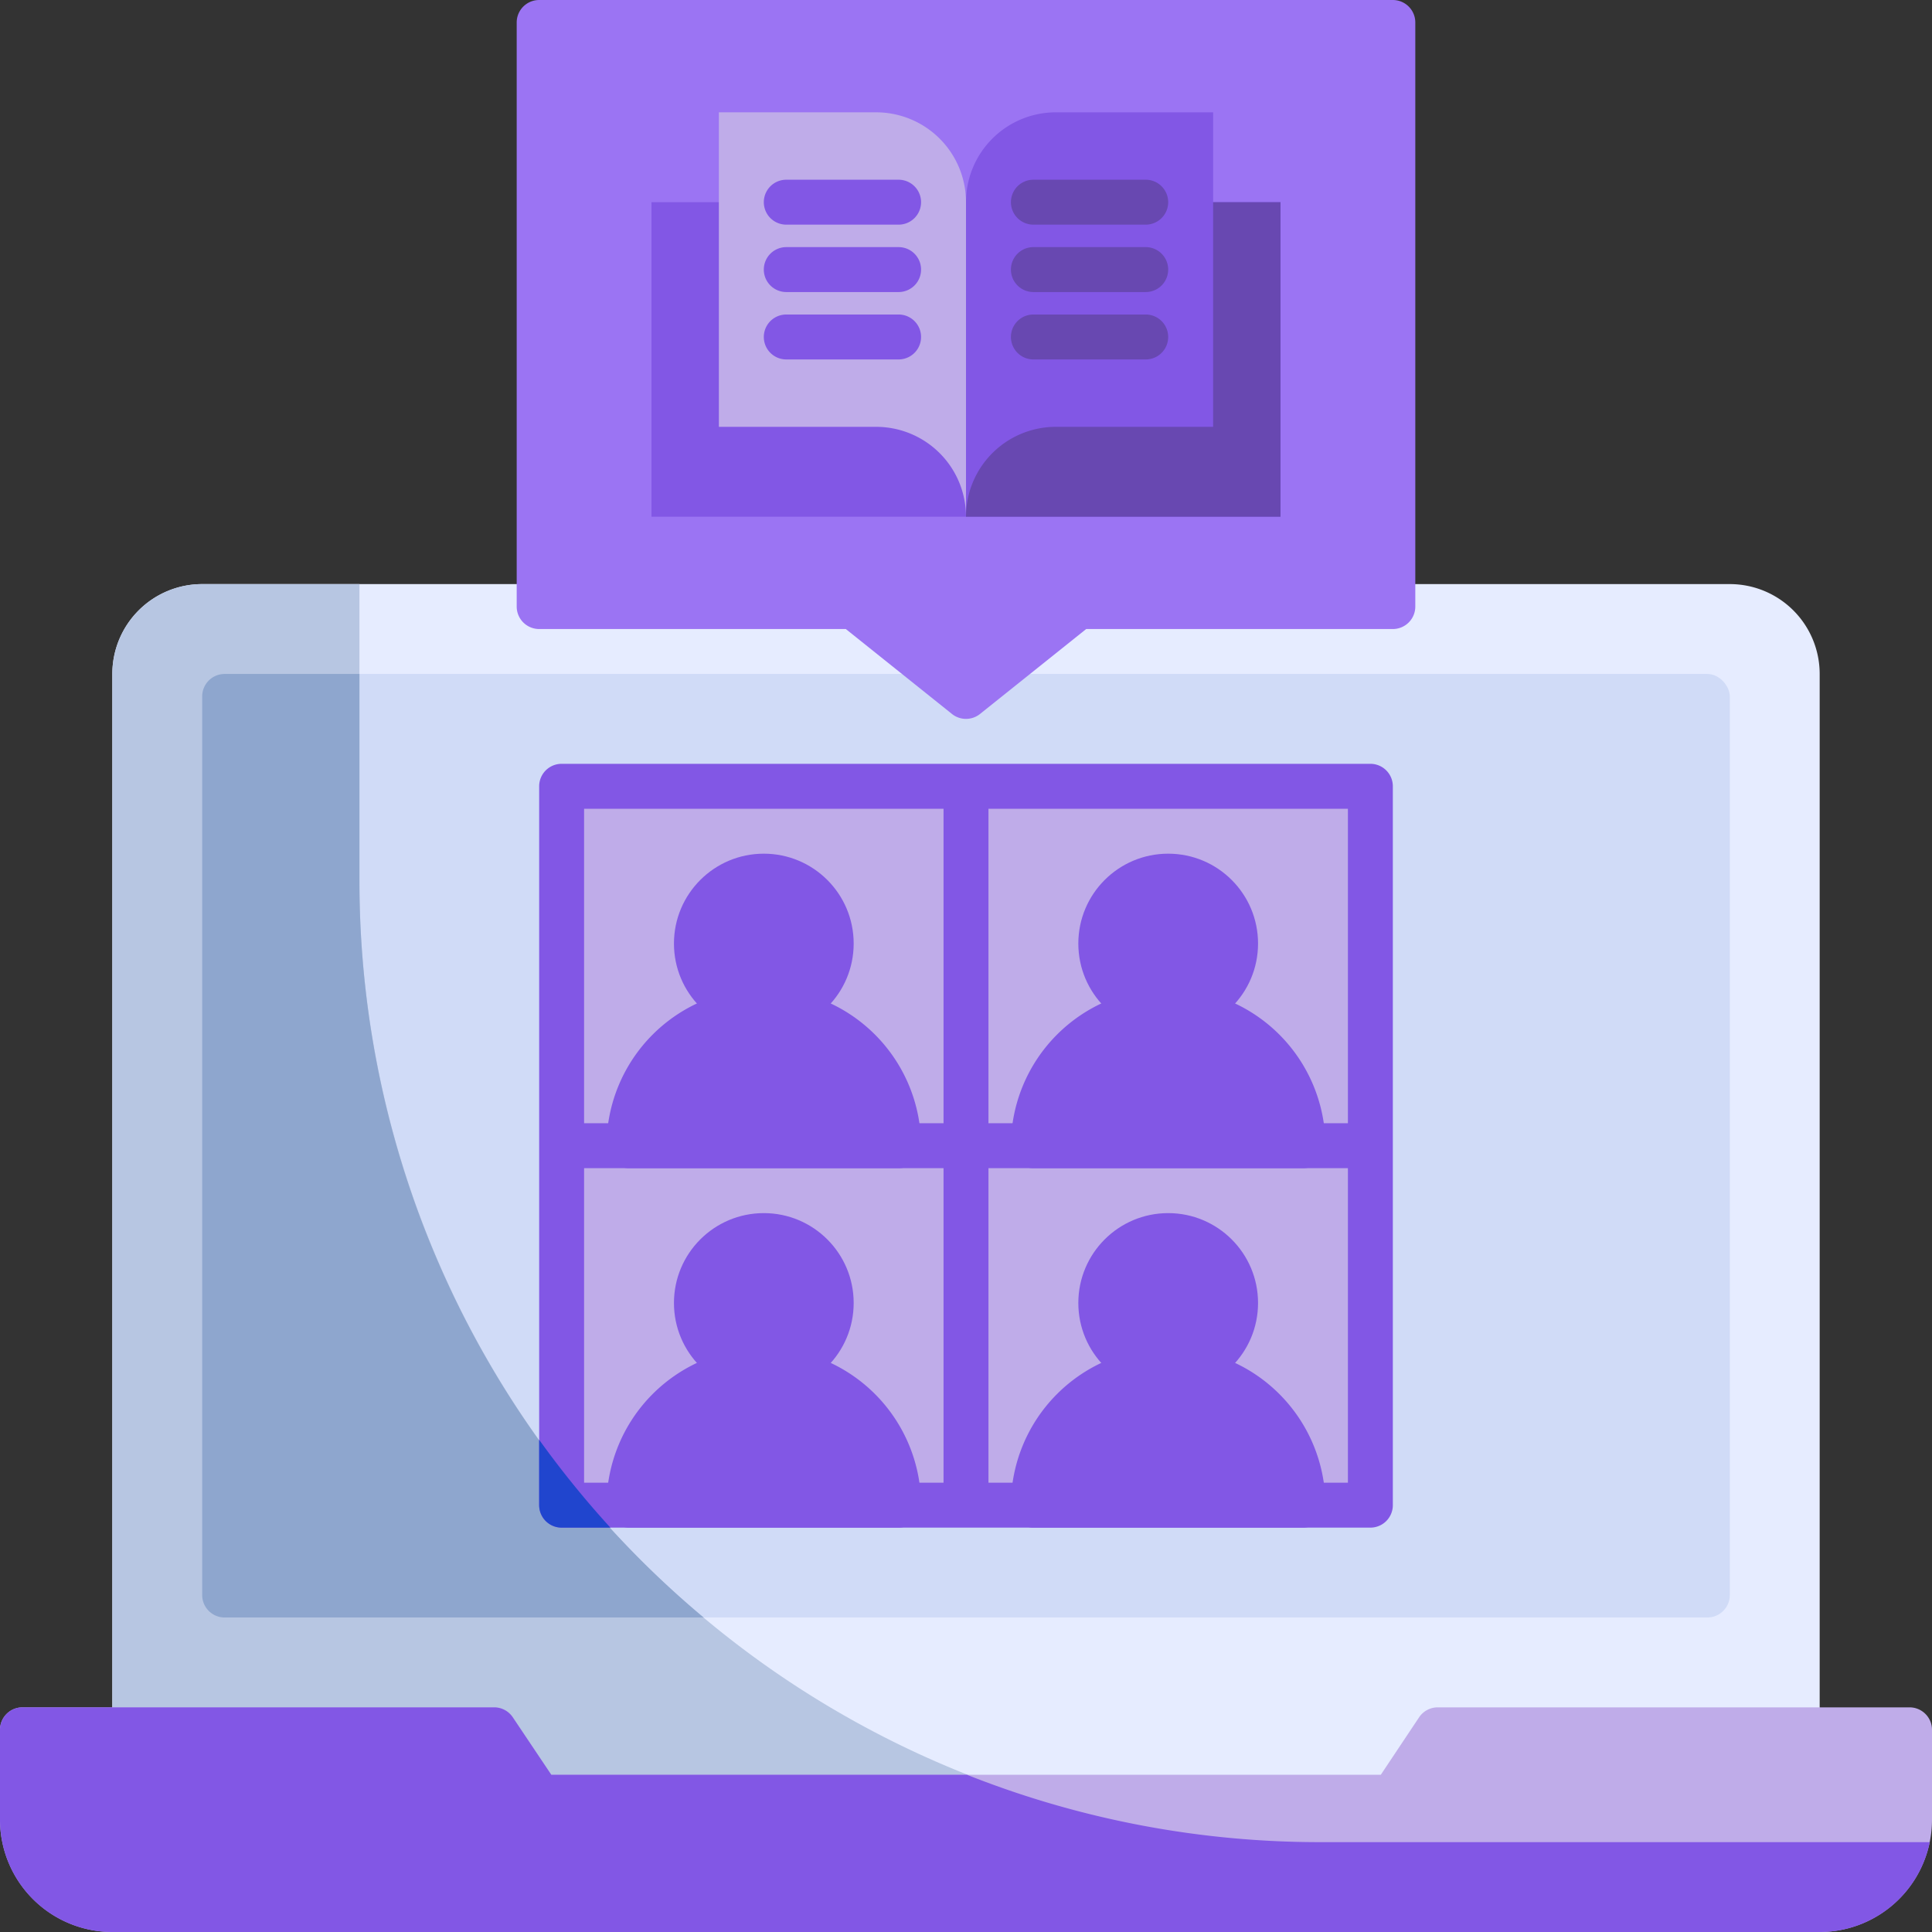 <svg xmlns="http://www.w3.org/2000/svg" width="86" height="86" viewBox="0 0 86 86"><rect x="0" y="0" width="86" height="86" fill="#333333" stroke="none"/><g transform="translate(-1 -1)"><path d="M78,27H10a4,4,0,0,0-4,4V83a1,1,0,0,0,1,1H81a1,1,0,0,0,1-1V31a4,4,0,0,0-4-4Z" fill="#e6ecff"/><rect width="68" height="42" rx="1" transform="translate(10 31)" fill="#d0dbf7"/><rect width="18" height="16" transform="translate(26 36)" fill="#bface9"/><rect width="18" height="16" transform="translate(44 36)" fill="#bface9"/><rect width="18" height="16" transform="translate(26 52)" fill="#bface9"/><rect width="18" height="16" transform="translate(44 52)" fill="#bface9"/><path d="M82,83a1,1,0,0,1-1,1H7a1,1,0,0,1-1-1V31a4,4,0,0,1,4-4h7V40.19A42.813,42.813,0,0,0,59.806,83Z" fill="#b7c6e2"/><path d="M86,77H65a1,1,0,0,0-.832.445L62.465,80H25.535l-1.7-2.555A1,1,0,0,0,23,77H2a1,1,0,0,0-1,1v4a5.006,5.006,0,0,0,5,5H82a5.006,5.006,0,0,0,5-5V78A1,1,0,0,0,86,77Z" fill="#bface9"/><path d="M86.9,83A5,5,0,0,1,82,87H6a5,5,0,0,1-5-5V78a1,1,0,0,1,1-1H23a1,1,0,0,1,.83.45L25.54,80h18.5a42.587,42.587,0,0,0,15.77,3Z" fill="#8257e5"/><path d="M32.32,73H11a1,1,0,0,1-1-1V32a1,1,0,0,1,1-1h6v9.19A42.694,42.694,0,0,0,32.32,73Z" fill="#8ea6ce"/><path d="M35,45a7.008,7.008,0,0,0-7,7,1,1,0,0,0,1,1H41a1,1,0,0,0,1-1A7.008,7.008,0,0,0,35,45Z" fill="#8257e5"/><circle cx="4" cy="4" r="4" transform="translate(31 39)" fill="#8257e5"/><path d="M53,45a7.008,7.008,0,0,0-7,7,1,1,0,0,0,1,1H59a1,1,0,0,0,1-1,7.008,7.008,0,0,0-7-7Z" fill="#8257e5"/><circle cx="4" cy="4" r="4" transform="translate(49 39)" fill="#8257e5"/><path d="M53,61a7.008,7.008,0,0,0-7,7,1,1,0,0,0,1,1H59a1,1,0,0,0,1-1,7.008,7.008,0,0,0-7-7Z" fill="#8257e5"/><circle cx="4" cy="4" r="4" transform="translate(49 55)" fill="#8257e5"/><path d="M35,61a7.008,7.008,0,0,0-7,7,1,1,0,0,0,1,1H41a1,1,0,0,0,1-1A7.008,7.008,0,0,0,35,61Z" fill="#8257e5"/><circle cx="4" cy="4" r="4" transform="translate(31 55)" fill="#8257e5"/><path d="M62,35H26a1,1,0,0,0-1,1V68a1,1,0,0,0,1,1H62a1,1,0,0,0,1-1V36A1,1,0,0,0,62,35ZM61,51H45V37H61ZM27,37H43V51H27Zm0,16H43V67H27ZM61,67H45V53H61Z" fill="#8257e5"/><path d="M25,68a1,1,0,0,0,1,1h2.171A42.936,42.936,0,0,1,25,65.089Z" fill="#2045ce"/><path d="M63,1H25a1,1,0,0,0-1,1V28a1,1,0,0,0,1,1H38.649l4.726,3.781a1,1,0,0,0,1.249,0L49.351,29H63a1,1,0,0,0,1-1V2A1,1,0,0,0,63,1Z" fill="#9b74f3"/><path d="M55,10H30V24H58V10Z" fill="#8257e5"/><rect width="14" height="14" transform="translate(44 10)" fill="#6848b1"/><path d="M48,6a4,4,0,0,0-4,4V24a4,4,0,0,1,4-4h7V6Z" fill="#8257e5"/><path d="M40,6H33V20h7a4,4,0,0,1,4,4V10A4,4,0,0,0,40,6Z" fill="#bface9"/><path d="M41,11H36a1,1,0,0,1,0-2h5a1,1,0,0,1,0,2Z" fill="#8257e5"/><path d="M41,14H36a1,1,0,0,1,0-2h5a1,1,0,0,1,0,2Z" fill="#8257e5"/><path d="M41,17H36a1,1,0,0,1,0-2h5a1,1,0,0,1,0,2Z" fill="#8257e5"/><path d="M52,17H47a1,1,0,0,1,0-2h5a1,1,0,0,1,0,2Z" fill="#6848b1"/><path d="M52,11H47a1,1,0,0,1,0-2h5a1,1,0,0,1,0,2Z" fill="#6848b1"/><path d="M52,14H47a1,1,0,0,1,0-2h5a1,1,0,0,1,0,2Z" fill="#6848b1"/></g></svg>